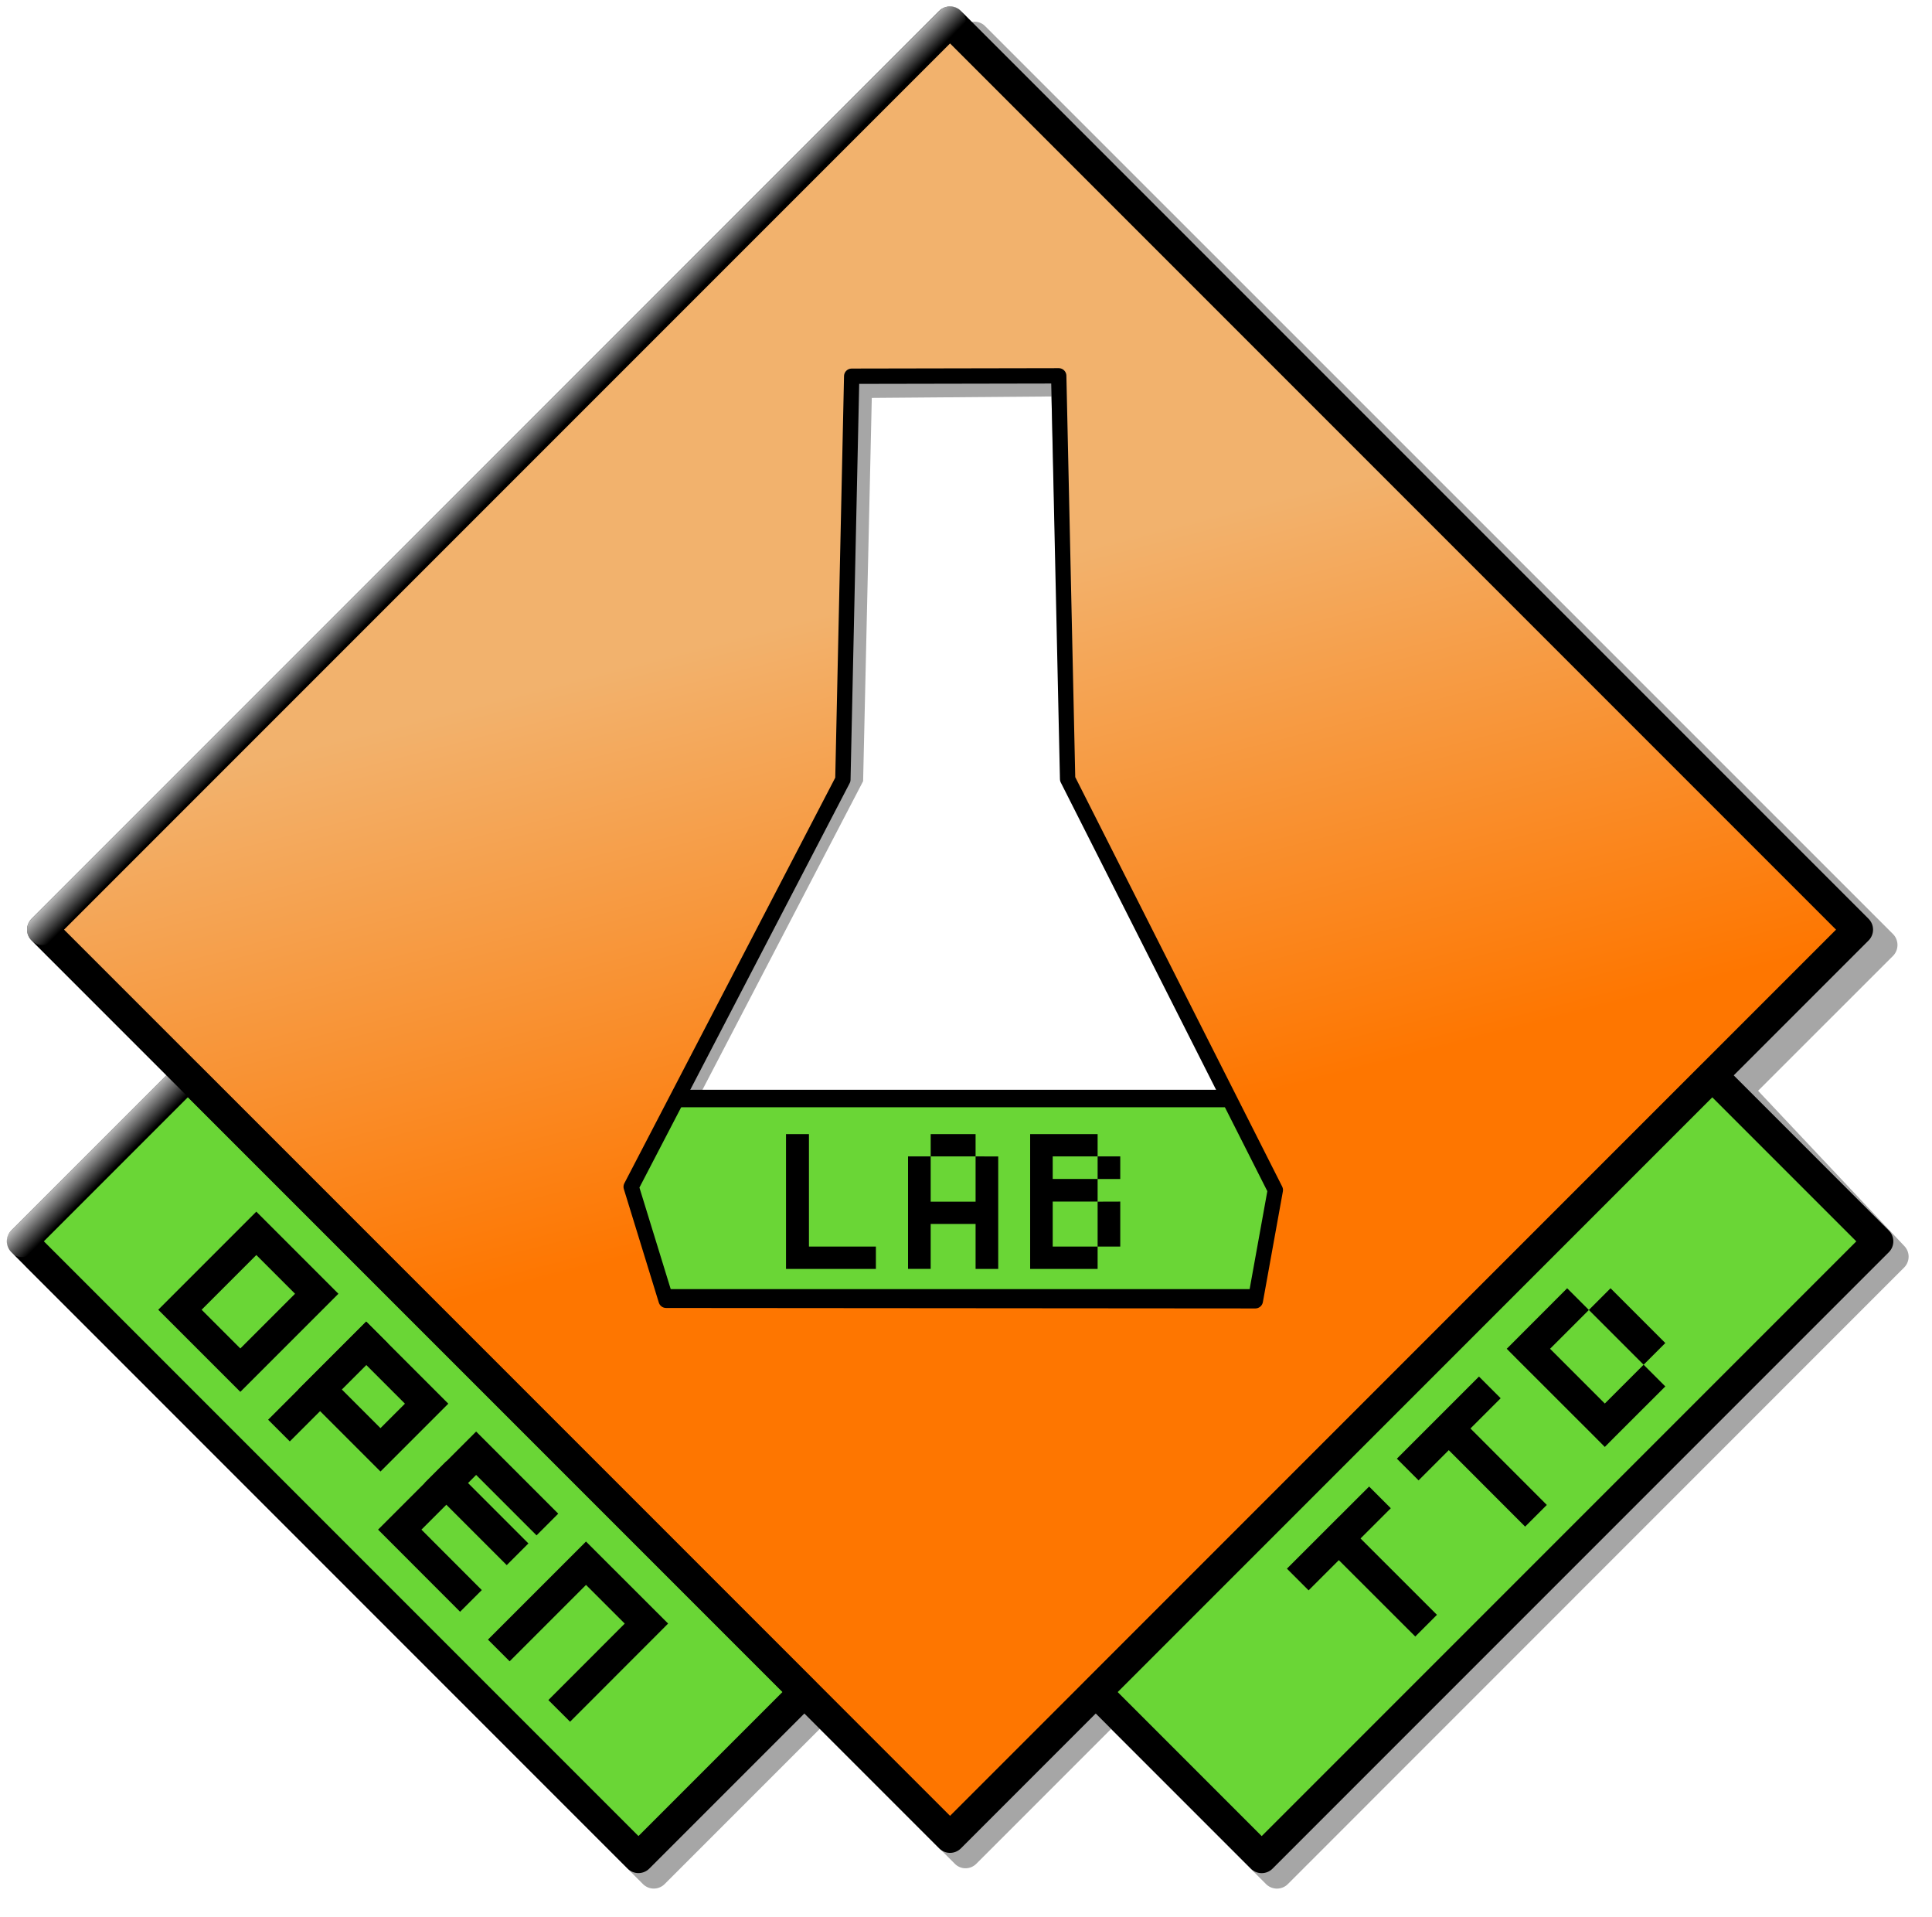 <svg width="256" height="254" xmlns:xlink="http://www.w3.org/1999/xlink" xmlns="http://www.w3.org/2000/svg" role="img"><title>OpenTTDLab</title><defs><linearGradient x1="136.33" y1="151.17" x2="117.66" y2="78.46" id="d" xlink:href="#a" gradientUnits="userSpaceOnUse"/><linearGradient id="a"><stop style="stop-color:#fe7600;stop-opacity:1" offset="0"/><stop style="stop-color:#f2b26d;stop-opacity:1" offset="1"/></linearGradient><linearGradient x1="312.62" y1="468.59" x2="315.22" y2="471.18" id="e" xlink:href="#b" gradientUnits="userSpaceOnUse" gradientTransform="translate(-2.26 40.46)"/><linearGradient id="b"><stop style="stop-color:#fff;stop-opacity:1" offset="0"/><stop style="stop-color:#fff;stop-opacity:0" offset="1"/></linearGradient><linearGradient x1="312.62" y1="468.59" x2="315.22" y2="471.18" id="f" xlink:href="#b" gradientUnits="userSpaceOnUse" gradientTransform="translate(.36 -.15)"/><filter id="c" x="-.01" y="-.01" width="1.02" height="1.02"><feGaussianBlur stdDeviation="1.22"/></filter></defs><g transform="translate(-252.52 -415.54) scale(1.016)"><path d="M128.52 3.47c-.49.02-.95.22-1.32.6L7.66 122.4a2.02 2.02 0 0 0 0 2.84l18.76 17.6L5 163.08a1.98 1.98 0 0 0 0 2.82l80.4 80.4a2 2 0 0 0 2.82 0l20.25-20.25 17.6 17.6c.77.78 2.02.78 2.8 0l17.57-17.57 20.22 20.22c.78.78 2.06.78 2.84 0l80.38-80.4a2 2 0 0 0 0-2.82l-19.05-20.22 17.6-17.59c.77-.78.77-2.06 0-2.84L130.04 4.06a2.78 2.78 0 0 0-.16-.15c-.4-.33-.9-.47-1.37-.44zm10.15 48.86 1.3 49.94 27 53.74-2.56 13.4-74.35-.6-3.6-13.22 27.65-53.1 1.13-49.97z" style="opacity:1;fill:#000;fill-opacity:.35;fill-rule:evenodd;stroke:none;stroke-width:4;stroke-linecap:round;stroke-linejoin:round;stroke-miterlimit:4;stroke-dasharray:none;stroke-dashoffset:0;stroke-opacity:1;filter:url(#c)" transform="translate(247 408.36)"/><rect style="fill:#6ad636;fill-opacity:1;stroke:#000;stroke-width:2.278;stroke-dasharray:none;stroke-opacity:1" width="88.14" height="25.99" x="329.04" y="552.23" ry="0"/><path style="opacity:1;fill:url(#d);fill-opacity:1;fill-rule:evenodd;stroke:#000;stroke-width:2;stroke-linecap:round;stroke-linejoin:round;stroke-miterlimit:4;stroke-dasharray:none;stroke-dashoffset:0;stroke-opacity:1" d="M125.44 3.47 7.06 121.84l118.38 118.38 118.4-118.38Zm14.18 46.17 1.16 52.57 27.09 53.59-2.61 14.44-76.84-.06-4.56-14.8 27.61-53.09 1.15-52.6z" transform="translate(247 408.36)"/><path transform="rotate(45)" style="opacity:1;fill:#6ad636;fill-opacity:1;fill-rule:evenodd;stroke:#000;stroke-width:4;stroke-linecap:round;stroke-linejoin:round;stroke-miterlimit:4;stroke-dasharray:none;stroke-dashoffset:0;stroke-opacity:1" d="M581.44 195.3h113.67v30.56H581.44Z"/><path d="m271.41 548.05-21.37 21.37a2 2 0 1 0 2.83 2.82l21.91-21.91z" style="opacity:.7;fill:url(#e);fill-opacity:1;fill-rule:evenodd;stroke:none;stroke-width:4;stroke-linecap:round;stroke-linejoin:round;stroke-miterlimit:4;stroke-dashoffset:0;stroke-opacity:1"/><path transform="rotate(45)" style="opacity:1;fill:none;fill-opacity:1;fill-rule:evenodd;stroke:#000;stroke-width:4;stroke-linecap:round;stroke-linejoin:round;stroke-miterlimit:4;stroke-dasharray:none;stroke-dashoffset:0;stroke-opacity:1" d="M554.57 27.85h167.41v167.41H554.57Z"/><path d="M373.71 410.24a2 2 0 0 0-2.67.2L252.66 528.8a2 2 0 1 0 2.83 2.83l118.38-118.37a2 2 0 0 0-.16-3.03z" style="opacity:.7;fill:url(#f);fill-opacity:1;fill-rule:evenodd;stroke:none;stroke-width:4;stroke-linecap:round;stroke-linejoin:round;stroke-miterlimit:4;stroke-dashoffset:0;stroke-opacity:1"/><path transform="rotate(135)" style="opacity:1;fill:#6ad636;fill-opacity:1;fill-rule:evenodd;stroke:#000;stroke-width:4;stroke-linecap:round;stroke-linejoin:round;stroke-miterlimit:4;stroke-dasharray:none;stroke-dashoffset:0;stroke-opacity:1" d="M54.72-752.59h113.67v30.56H54.72Z"/><path transform="rotate(45)" style="fill:none;fill-opacity:1;fill-rule:evenodd;stroke:#000;stroke-width:4;stroke-linecap:round;stroke-linejoin:miter;stroke-miterlimit:4;stroke-dasharray:none;stroke-dashoffset:0;stroke-opacity:1" d="M602.3 203.53h11.14v14.09H602.3Zm20.27 0h11.14v8.51h-11.14z"/><path d="m308.55 616.32-7.87-7.88 9.96-9.96 7.88 7.88m-3.51 16.42 9.96-9.96 7.88 7.87-9.96 9.97" style="fill:none;fill-opacity:1;fill-rule:evenodd;stroke:#000;stroke-width:4;stroke-linecap:square;stroke-linejoin:miter;stroke-miterlimit:4;stroke-dashoffset:0;stroke-opacity:1"/><path d="m445.05 584.86 1.41 1.42 9.97 9.96 1.41 1.42 1.41-1.42 6.48-6.47-2.83-2.83 2.83-2.83-7.14-7.14-2.83 2.83-2.83-2.83-6.47 6.48zm5.65 0 5.06-5.06 7.14 7.14-5.06 5.06z" style="fill:#000;fill-opacity:1;fill-rule:evenodd;stroke:none;stroke-width:4;stroke-linecap:round;stroke-linejoin:miter;stroke-miterlimit:4;stroke-dasharray:none;stroke-dashoffset:0;stroke-opacity:1"/><path d="m427.1 605.65-7.89 7.88m13.91 6.02-9.97-9.96m18.28-18.28-7.88 7.88m13.9 6.03-9.96-9.97m-141.19-11.1-9.96 9.96" style="fill:none;fill-opacity:1;fill-rule:evenodd;stroke:#000;stroke-width:4;stroke-linecap:square;stroke-linejoin:round;stroke-miterlimit:4;stroke-dashoffset:0;stroke-opacity:1"/><path d="m306.75 602.36 7.88 7.88" style="fill:none;fill-opacity:1;fill-rule:evenodd;stroke:#000;stroke-width:4;stroke-linecap:square;stroke-linejoin:miter;stroke-miterlimit:4;stroke-dashoffset:0;stroke-opacity:1"/><path style="fill:none" d="M378.6 541.03h17.03v16.67H378.6Z"/><path style="fill:none" d="M370.8 546.7h14.19v.35H370.8Z"/><path style="fill:none" d="M365.48 539.96h23.77v13.12h-23.77z"/><path style="fill:none" d="M322.91 515.13h63.85v29.8h-63.85z"/></g><path d="M104.15 150.24v17.86h11.91v-2.96h-8.87v-14.9h-3zm19.17 0v2.95h5.95v-2.95zm5.95 2.95v6h-5.95v-6h-3v14.9h3v-5.95h5.95v5.96h3v-14.9zm7.23-2.95v17.86h8.94v-2.96h-5.95v-5.96h5.95v-3h-5.95v-2.99h5.95v-2.95zm8.94 2.95v3h3v-3zm0 6v5.95h3v-5.96z" style="stroke-width:3.841"/></svg>